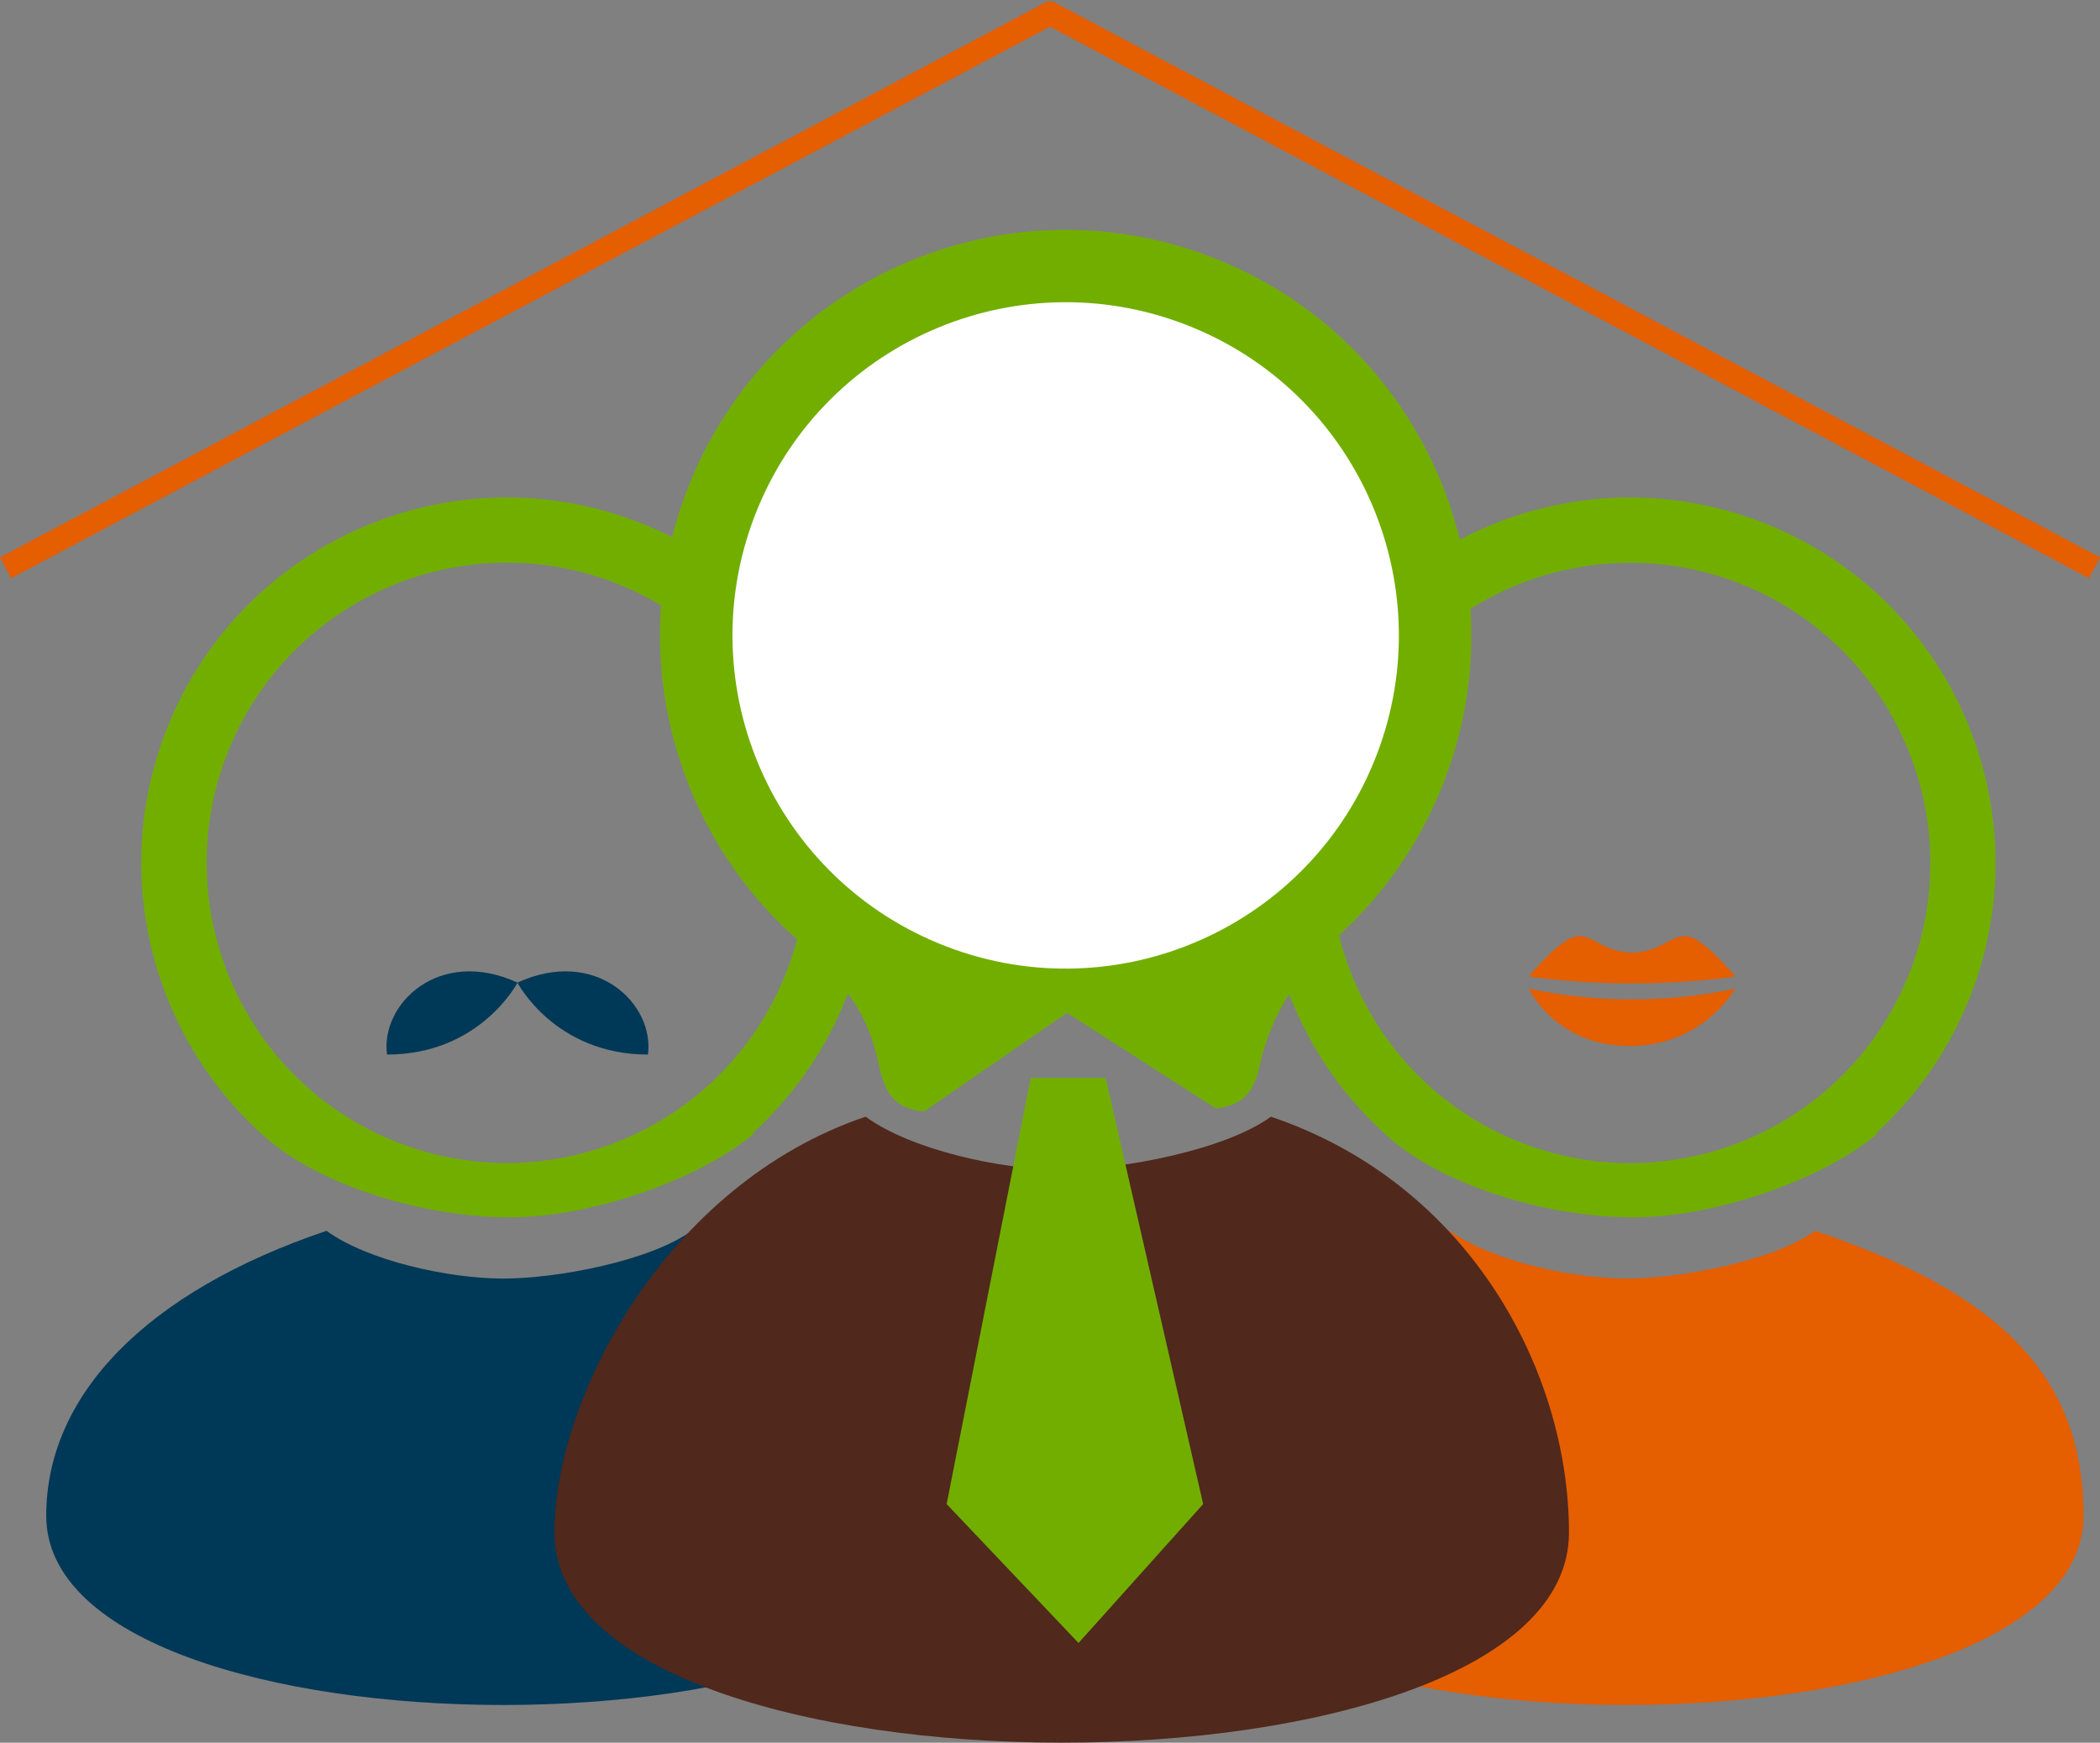 <?xml version="1.0" encoding="UTF-8"?><svg id="Layer_2" xmlns="http://www.w3.org/2000/svg" viewBox="0 0 182.15 151.16"><rect x="0" y="0" width="182.15" height="151.16" fill="#808080" stroke="none"/><defs><style>.cls-1{fill:#fff;}.cls-2{fill:#e55e00;}.cls-3{fill:none;stroke:#e55e00;stroke-miterlimit:10;stroke-width:2.05px;}.cls-4{fill:#72ae00;}.cls-5{fill:#003857;}.cls-6{fill:#50281c;}</style></defs><g id="Layer_1-2"><g><g><g><path class="cls-4" d="M162.94,98.25s-.1,.04-.28,.1c3.39-3.07,6.17-6.92,8.03-11.42,6.67-16.18-1.04-34.71-17.22-41.38-16.18-6.67-34.71,1.04-41.38,17.22-5.31,12.88-1.5,27.25,8.44,35.94,4.77,4.16,13.67,6.88,21.16,6.88,7.09,0,16.5-3.29,21.25-7.33Zm-45.61-33.32c5.48-13.29,20.7-19.62,33.99-14.15,13.29,5.48,19.62,20.7,14.15,33.99-5.48,13.29-20.7,19.62-33.99,14.15-13.29-5.48-19.62-20.7-14.15-33.99Z"/><path class="cls-2" d="M157.43,106.76c-3.57,2.59-11.6,4.14-16.35,4.14s-11.75-1.55-15.32-4.14c-15.66,5.29-24.31,14.26-24.31,24.71,0,21.89,79.27,21.89,79.27,0,0-12.41-7.62-19.42-23.28-24.71Z"/></g><g><path class="cls-4" d="M65.5,98.25s-.1,.04-.28,.1c3.39-3.07,6.17-6.92,8.03-11.42,6.67-16.18-1.04-34.71-17.22-41.38-16.18-6.67-34.71,1.04-41.38,17.22-5.31,12.88-1.5,27.25,8.44,35.94,4.77,4.16,13.67,6.88,21.15,6.88,7.09,0,16.5-3.29,21.25-7.33ZM19.89,64.92c5.48-13.29,20.7-19.62,33.99-14.15,13.29,5.48,19.62,20.7,14.15,33.99-5.48,13.29-20.7,19.62-33.99,14.15-13.29-5.48-19.62-20.7-14.15-33.99Z"/><path class="cls-5" d="M59.99,106.76c-3.57,2.59-11.6,4.14-16.35,4.14s-11.75-1.55-15.32-4.14c-15.66,5.29-24.31,14.26-24.31,24.71,0,21.89,79.27,21.89,79.27,0,0-12.41-7.62-19.42-23.28-24.71Z"/></g><g><circle class="cls-1" cx="92.65" cy="54.9" r="32.31" transform="translate(-13.96 39.64) rotate(-22.5)"/><g><path class="cls-4" d="M105.5,96.15c2.11-.3,3.17-1.13,3.73-3.59,.57-2.47,1.85-6.97,7.12-11.46,0,0-.11,.04-.31,.11,3.77-3.4,6.85-7.68,8.92-12.68,7.4-17.96-1.15-38.53-19.12-45.93-17.96-7.4-38.53,1.15-45.93,19.12-5.9,14.3-1.66,30.25,9.37,39.89,6.05,5.28,6.47,8.81,7.07,11.27,.6,2.46,1.67,3.27,3.78,3.54l12.42-8.57,12.94,8.31Zm-39.78-52.05c6.08-14.75,22.97-21.78,37.73-15.7,14.75,6.08,21.78,22.97,15.7,37.73-6.08,14.75-22.97,21.78-37.73,15.7-14.75-6.08-21.78-22.97-15.7-37.73Z"/><path class="cls-6" d="M110.24,96.86c-3.96,2.88-12.88,4.6-18.15,4.6s-13.05-1.72-17.01-4.6c-17.38,5.88-26.99,24.47-26.99,36.07,0,24.3,88,24.3,88,0,0-13.78-8.46-30.19-25.85-36.07Z"/><polygon class="cls-4" points="89.4 93.5 82.11 130.46 93.55 142.51 104.36 130.46 95.9 93.5 89.4 93.5"/></g></g><path class="cls-5" d="M44.89,85.23s-3.24,6.24-11.32,6.24c-.58-4.39,4.51-9.36,11.32-6.24Z"/><path class="cls-5" d="M44.88,85.23s3.24,6.24,11.32,6.24c.58-4.39-4.51-9.36-11.32-6.24Z"/><path class="cls-2" d="M132.6,84.7s2.87-3.51,4.31-3.51,2.23,1.44,4.78,1.44h-.26c2.55,0,3.35-1.44,4.78-1.44s4.31,3.51,4.31,3.51c0,0-3.85,.6-8.97,.6s-8.95-.6-8.95-.6Z"/><path class="cls-2" d="M132.6,85.74s2.31,4.99,8.74,4.99,9.18-4.99,9.18-4.99c0,0-3.85,.95-8.97,.95s-8.95-.95-8.95-.95Z"/></g><polyline class="cls-3" points="181.67 49.25 91.08 1.16 91.07 1.16 .48 49.25"/></g></g></svg>